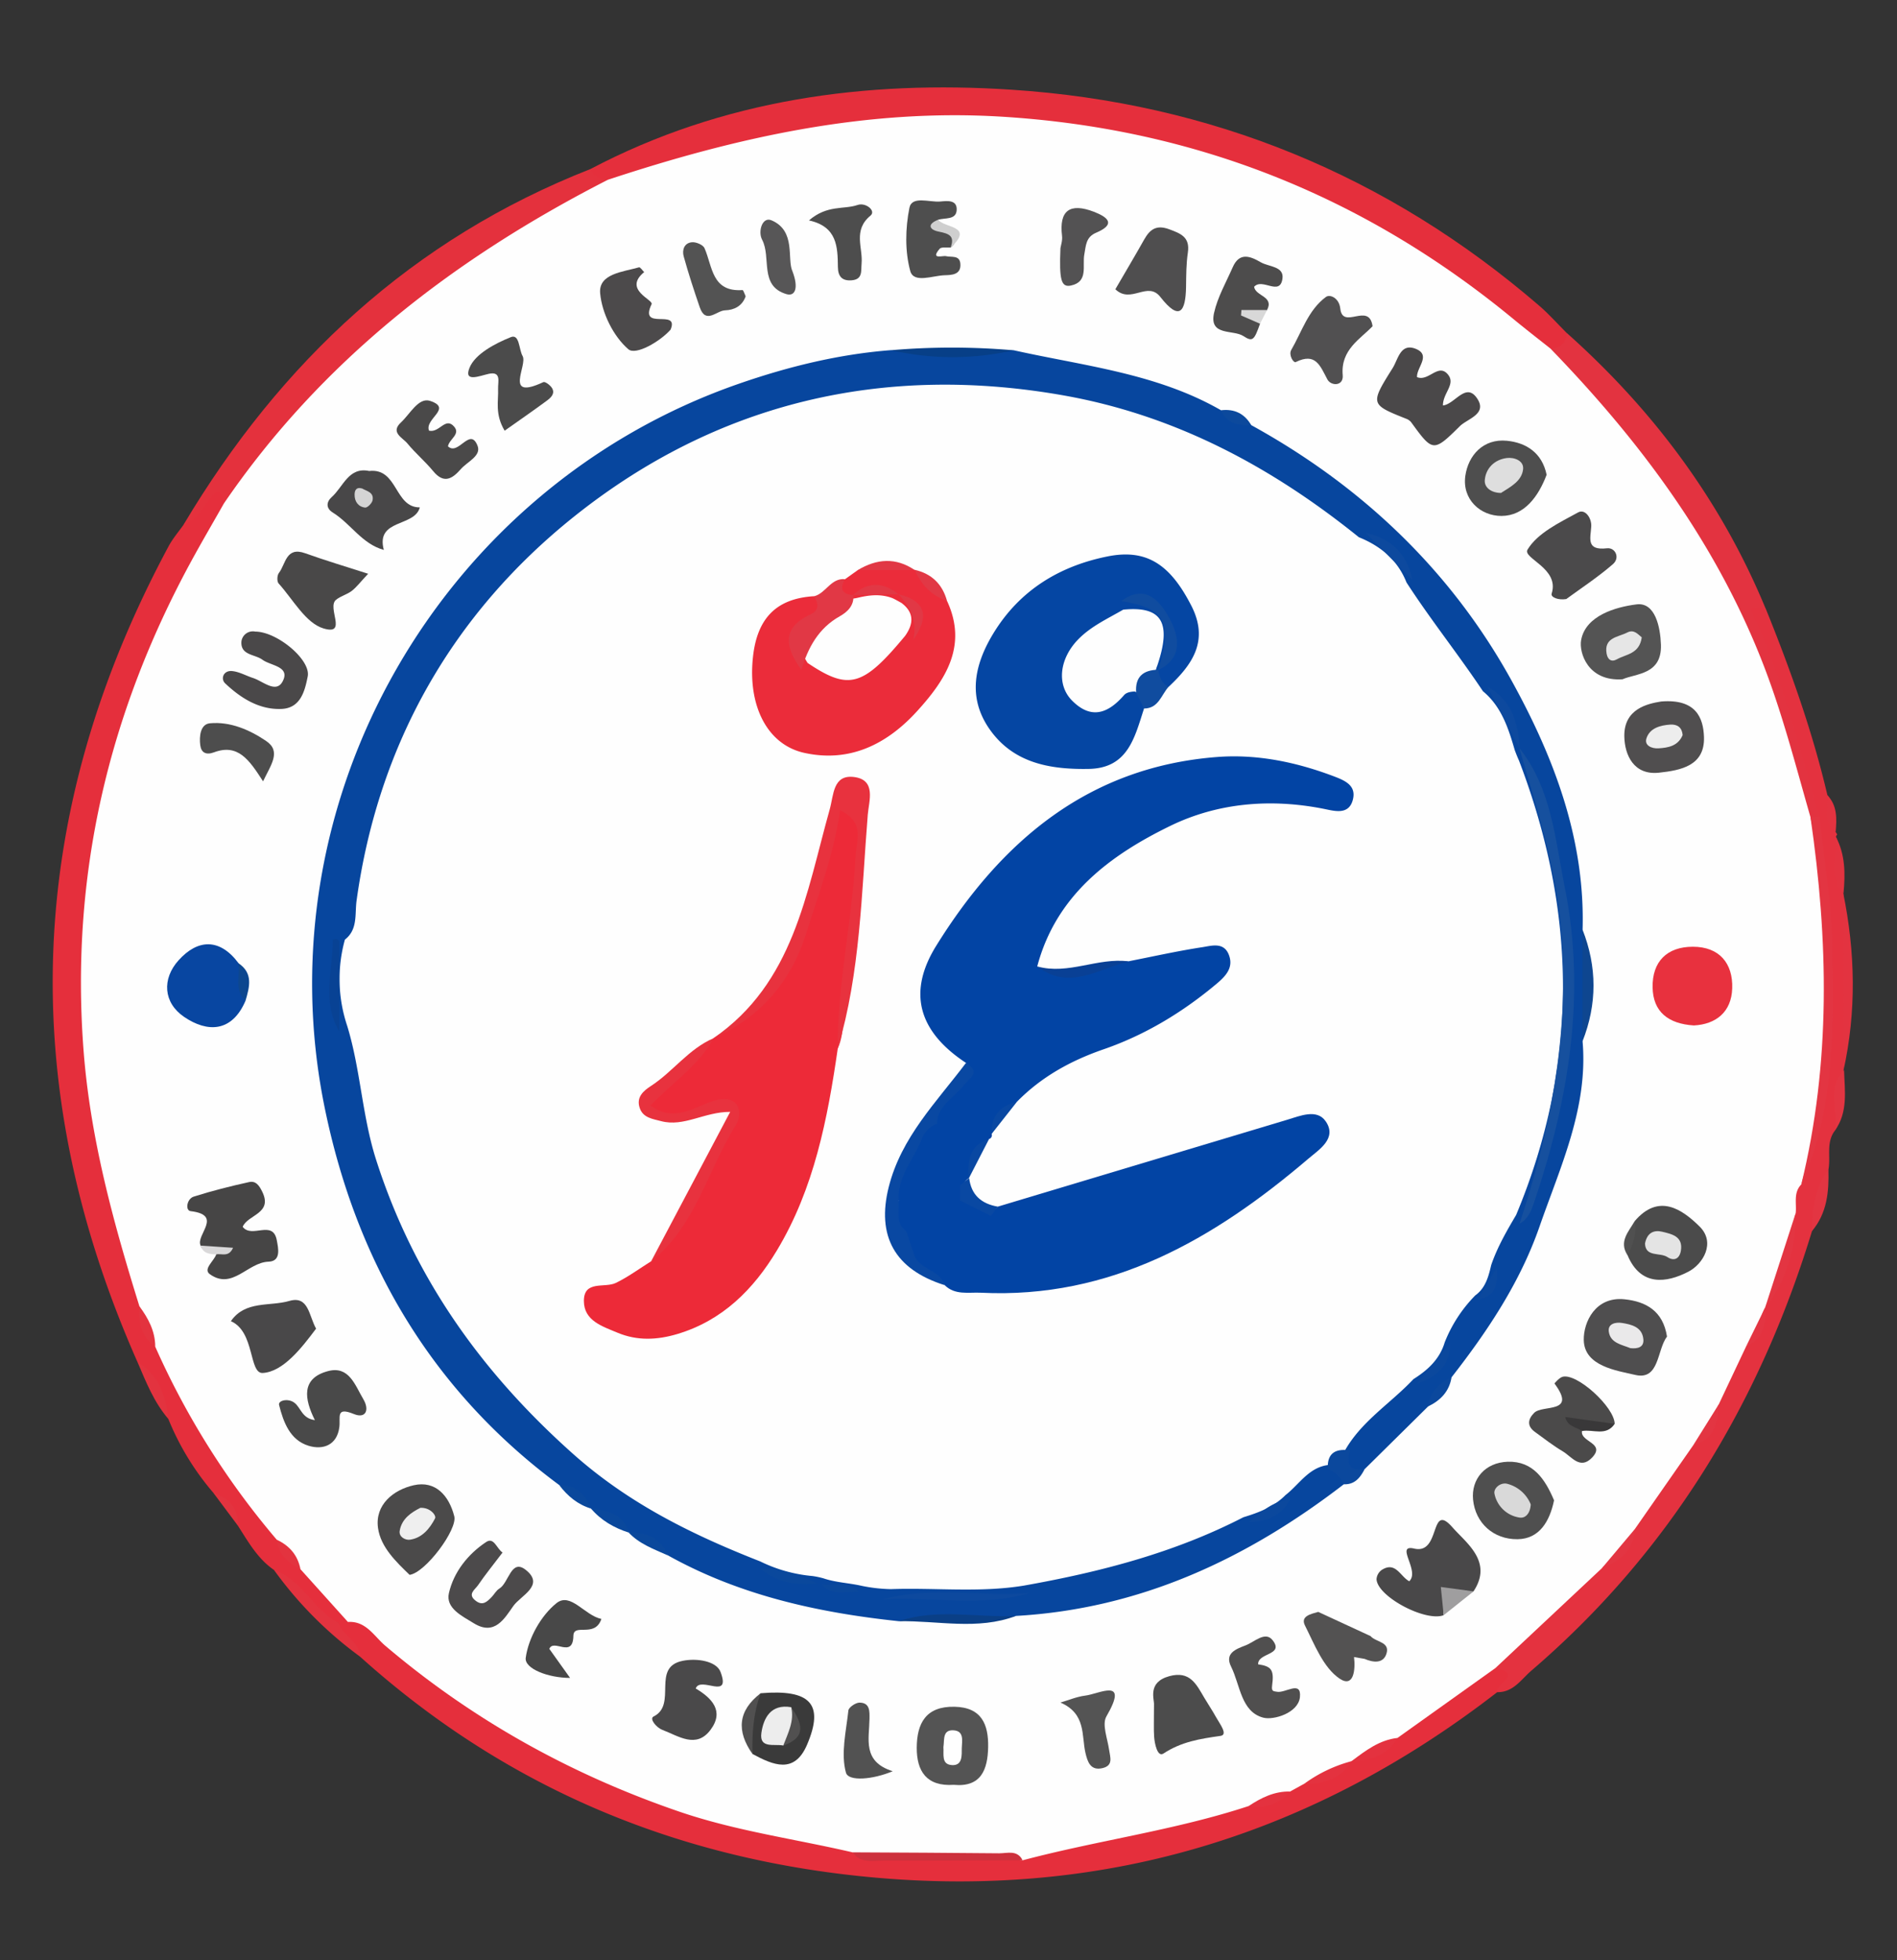 <svg id="Layer_1" data-name="Layer 1" xmlns="http://www.w3.org/2000/svg" viewBox="0 0 1045.62 1080"><rect x="0" y="0" width="1045.62" height="1080" fill="#333333" stroke="none"/><defs><style>.cls-1{fill:#e52f3c;}.cls-2{fill:#e4323f;}.cls-3{fill:#e4313d;}.cls-4{fill:#e33340;}.cls-5{fill:#e3333f;}.cls-6{fill:#e33542;}.cls-7{fill:#fefefe;}.cls-8{fill:#cd313d;}.cls-9{fill:#07469e;}.cls-10{fill:#4a4849;}.cls-11{fill:#494849;}.cls-12{fill:#e8313e;}.cls-13{fill:#464545;}.cls-14{fill:#0846a1;}.cls-15{fill:#4b4a4b;}.cls-16{fill:#545454;}.cls-17{fill:#4f4e4f;}.cls-18{fill:#4b4a4a;}.cls-19{fill:#504e4f;}.cls-20{fill:#494949;}.cls-21{fill:#4f4f4f;}.cls-22{fill:#494848;}.cls-23{fill:#4c4c4c;}.cls-24{fill:#4a494a;}.cls-25{fill:#515051;}.cls-26{fill:#484748;}.cls-27{fill:#535252;}.cls-28{fill:#4c4a4b;}.cls-29{fill:#4b4b4b;}.cls-30{fill:#4e4e4e;}.cls-31{fill:#4d4c4c;}.cls-32{fill:#504f4f;}.cls-33{fill:#4a4949;}.cls-34{fill:#484848;}.cls-35{fill:#535253;}.cls-36{fill:#535353;}.cls-37{fill:#3a3a3a;}.cls-38{fill:#4d4d4d;}.cls-39{fill:#525252;}.cls-40{fill:#575657;}.cls-41{fill:#073f87;}.cls-42{fill:#0a3f86;}.cls-43{fill:#0e4690;}.cls-44{fill:#0b489d;}.cls-45{fill:#515050;}.cls-46{fill:#393839;}.cls-47{fill:#9f9e9f;}.cls-48{fill:#0a489c;}.cls-49{fill:#cfcfcf;}.cls-50{fill:#0d478f;}.cls-51{fill:#d8d8d8;}.cls-52{fill:#d9d8d9;}.cls-53{fill:#505050;}.cls-54{fill:#0c499c;}.cls-55{fill:#16509e;}.cls-56{fill:#0d499e;}.cls-57{fill:#084294;}.cls-58{fill:#eae9ea;}.cls-59{fill:#efefef;}.cls-60{fill:#ededed;}.cls-61{fill:#d9d9d9;}.cls-62{fill:#e6e6e6;}.cls-63{fill:#d4d4d4;}.cls-64{fill:#e4e4e4;}.cls-65{fill:#dedede;}.cls-66{fill:#0244a4;}.cls-67{fill:#ed2a38;}.cls-68{fill:#0546a3;}.cls-69{fill:#eb2c3a;}.cls-70{fill:#e8323e;}.cls-71{fill:#0948a2;}.cls-72{fill:#e13845;}.cls-73{fill:#094095;}.cls-74{fill:#104c9f;}</style></defs><path class="cls-1" d="M825.26,932.35c-100.18,77.62-213,113-339.84,102.43-109-9.12-205.1-48.42-286.75-121.81-2.45-7.62-15.49-8.79-12.15-19.94a12.28,12.28,0,0,1,6-2.27c11.42.57,19.3,7.94,27.34,14.67Q321.94,990.89,453.48,1011c7.7,1.18,15.31,2.29,22.4,5.74,28,5.56,56.25,1.45,84.34,2.37,41.85-8.83,83.75-17.43,125.06-28.53,8-.38,15.9-1.34,22.78-6.09a49.31,49.31,0,0,1,10.38-5.11c8.18-1.81,16-4.49,22.7-9.79A28.9,28.9,0,0,1,746,967c8.83-2.61,17-6.47,23.35-13.38,18.27-13.21,35.63-27.79,56.41-37.19C844.71,922.36,829.26,927.17,825.26,932.35Z"/><path class="cls-1" d="M191.76,893.64l-5.28.48C169.25,891,163.91,873.36,151,865c-9.07-6.24-14.24-15.63-20-24.58-2.51-7.4-7.8-12.72-13.34-17.85A147.2,147.2,0,0,1,92.8,781.84c-4.6-11-8.92-22.19-17-31.33Q-25.62,521.49,93,300.86c2.27-4.22,5.5-7.93,8.28-11.88a156.8,156.8,0,0,0,11.6-14.68c9.53-13.25,12.55-6.1,14,4.85C113.71,311.7,93.61,340.8,81.41,374,61.8,427.48,49.85,482.54,49.26,539c-.55,53.55,9.24,106.4,26.67,157.44,2.27,6.66,4.94,13.2,5.71,20.26A48.61,48.61,0,0,0,88,740.26C105.48,778,129.2,811.72,154,844.78c4,6.43,8.39,12.53,14.06,17.63C175.81,872.93,190.08,878.53,191.76,893.64Z"/><path class="cls-1" d="M325.45,93.14c72.89-38.37,151.61-49,232.14-43.71,109.74,7.17,207.31,47,291,119.17,5.27,4.54,9.91,9.82,14.84,14.75,4.24,8.52-1.06,10.59-7.86,11.66-11.85-1.79-20-10.07-28.5-17.18C755.91,118.44,673.94,82.61,582.35,72.75,515,65.51,447.44,68.53,382.09,91c-15.8,5.44-31.73,11.75-49,11.79C328.47,101.23,323.39,100,325.45,93.14Z"/><path class="cls-2" d="M825.26,932.35c-1.49-4.33,14.59-10-1-13.26-.9-6.34,2.75-10.86,7.18-14,18.13-12.74,31.61-30.64,49.27-43.85,8.06-4.89,14.39-11.27,17.46-20.45,9.42-16.76,21.27-31.77,33.33-46.64,6.87-5.24,10.58-12.31,11.93-20.75,3.55-12,8.68-23.21,16.51-33.06,5.63-5.1,8.11-11.91,10.08-19a48.44,48.44,0,0,1,2.13-5.35c6.21-15.7,13.34-31.13,12.8-48.61a42.15,42.15,0,0,1,5.26-19.29c12.36-43.58,17.38-87.77,12.67-133-2.11-20.24-2.33-40.67-6-60.75-7.56-34.19-16.51-68-30.48-100.21-2.5-5.76-5.38-12-3.25-18.24,2.69-7.9,6.74-4.74,10.27-.16,13.51,33.39,25.6,67.24,33.83,102.38,5.11,6-1.33,14.58,4.6,20.39l.78,1.21-.71,1.25c4.48,10-2,21.44,4.26,31.16l-.2-.28a570.1,570.1,0,0,1,.14,98.21l.35-.35c-7.38,10.18.93,22.73-5,33.14-5.07,6.52-2.32,14.35-3.62,21.49-4.48,10.94-4.36,23.11-9.09,34-29,95.07-78.72,177-154.6,242.09C838.54,925.22,834.14,932.52,825.26,932.35Z"/><path class="cls-3" d="M325.45,93.14c1.77,4.31,5.41,5.57,9.62,5.91-.66,10.91-10.53,12.2-17.45,15.84C246.44,152.34,184.86,201,138.05,267.16c-3.57,5-6.88,10.93-14.62,10.21-1-3.65-1.43-10.07-6.68-3.93-4.82,5.63-7.61,13-15.51,15.54C154.71,199.36,227.32,131.64,325.45,93.14Z"/><path class="cls-4" d="M973.38,335.74c-12.71-4.33-6.56,3.86-4.82,7.79C983.74,377.81,992.09,414.29,1003,450a6.36,6.36,0,0,1-5.8,1.77c-9-4.51-9-13.82-10.92-21.68C965.43,346.25,924.61,273.66,865,211.42c-5.15-5.37-12.22-10.1-10.41-19.38,5.57-.23,8.66-3,8.89-8.69C911.34,226,948.86,276.19,973.38,335.74Z"/><path class="cls-4" d="M1016.08,590.06q-.08-49.09-.14-98.21C1022.65,524.58,1023.34,557.32,1016.08,590.06Z"/><path class="cls-5" d="M151,865c15.48,5.25,21.61,21.92,35.52,29.1,2.6,7.23,11.59,10.33,12.19,18.85A213.64,213.64,0,0,1,151,865Z"/><path class="cls-5" d="M75.81,750.51c11.89,7.07,15.5,18.62,17,31.33C84.89,772.62,80.49,761.49,75.81,750.51Z"/><path class="cls-6" d="M998.73,678.33c.08-12.12,1.56-23.86,9.09-34C1008.16,656.57,1007.1,668.43,998.73,678.33Z"/><path class="cls-6" d="M1011.44,622.85c2.12-11-5-23.34,5-33.14C1016.79,601.06,1018.73,612.65,1011.44,622.85Z"/><path class="cls-4" d="M1016.14,492.13c-8.95-9.35-3.25-20.7-4.26-31.15C1017.14,470.84,1017.17,481.41,1016.14,492.13Z"/><path class="cls-5" d="M117.65,822.59c8.51,2.91,13.9,8.16,13.34,17.85Z"/><path class="cls-4" d="M1011.81,458.51c-7.46-5.46-3.63-13.47-4.6-20.4C1012.86,444,1012.4,451.23,1011.81,458.51Z"/><path class="cls-7" d="M854.54,192C903.48,242.48,945,297.88,971.06,363.91c11.13,28.17,18.55,57.39,26.88,86.37,14.08,67.83,14.06,135.31-5.07,202.3-4.46,4.58-2.52,10.4-3.08,15.73-3.91,18-9.18,35.48-16.89,52.21l.14-.22c-4.06,6.72-2.73,16.1-10.36,21.06l-15.29,32.37c-3.74,8.12-6,17.16-14.1,22.58L901.1,842.5C897,851.28,889.64,857.38,883,864l-58.73,55.06-53.93,38.47c-7.58,5.91-16.81,8.54-25.24,12.74l-.16.08C737,975.94,728,979.47,719,982.74l-7.88,4.34a130.86,130.86,0,0,1-22.82,8C647.56,1008.48,605,1014,563.64,1025c-23.62-4.28-47.46-.57-71.16-2-7.5-.44-15.43,2.42-22.48-2.38-31.87-7.42-64.41-11.78-95.58-22.45-59.76-20.46-113.92-50.53-162.11-91.45-6.1-5.18-10.57-13.72-20.55-13.06l-26.17-29.08a196,196,0,0,0-13-16.18A437.44,437.44,0,0,1,85.57,742c-4.51-6.78-5.65-14.87-8.71-22.22-14.53-46.69-27.36-93.4-30.94-142.83C39,481.74,59.77,393.5,104.85,310.24c6-11.07,12.38-21.92,18.58-32.87,54-79,127.31-135.23,211.64-178.32,70.6-23.32,142.07-39.42,217.44-34.74C658.37,70.87,751.55,108,833.23,175,840.25,180.81,847.43,186.38,854.54,192Z"/><path class="cls-8" d="M470,1020.6c26.94.15,53.88.24,80.82.53,4.51,0,9.9-2,12.82,3.82-25.53.09-51,.27-76.58.21C481.08,1025.14,474.4,1026.89,470,1020.6Z"/><path class="cls-2" d="M745.07,970.3c7.64-5.78,15.25-11.62,25.24-12.74C764.68,967.31,755.52,970.1,745.07,970.3Z"/><path class="cls-2" d="M719,982.74a78.21,78.21,0,0,1,25.93-12.36C739,980.16,729.76,983.11,719,982.74Z"/><path class="cls-2" d="M688.28,995.08c6.93-4.61,14.21-8.18,22.82-8C705.11,994.35,697.25,996.29,688.28,995.08Z"/><path class="cls-5" d="M152.61,848.38c7,3.28,11.5,8.51,13,16.18C158.88,861.08,153.38,856.63,152.61,848.38Z"/><path class="cls-5" d="M76.86,719.75c4.89,6.63,8.67,13.69,8.71,22.22C77.89,736.44,76.05,728.62,76.86,719.75Z"/><path class="cls-6" d="M992.87,652.58c16.37-67.06,14.91-134.58,5.07-202.3l5-.33c2.44,23.49,6.58,47,7,70.49C1010.68,565.17,1011.73,610.26,992.87,652.58Z"/><path class="cls-6" d="M972.9,720.52l16.89-52.2C989.7,687.51,985.18,705.27,972.9,720.52Z"/><path class="cls-6" d="M883,864,901.1,842.5C900.47,854.24,892.91,860.14,883,864Z"/><path class="cls-6" d="M933.29,796.31l14.1-22.58C946.91,783.88,945,793.14,933.29,796.31Z"/><path class="cls-6" d="M962.68,741.36,973,720.3C973.29,729.14,972.69,737.56,962.68,741.36Z"/><path class="cls-9" d="M787.19,774.9l-35,34.57q-15.1,7.18-11.5-9.14c9.13-17,25.66-26.9,38.39-40.46,7.84-4.94,14.46-10.94,17.23-20.24a77.49,77.49,0,0,1,16.85-25.89c5.7-4.11,7.3-10.39,8.79-16.74,3.36-9.82,8.5-18.72,13.74-27.59,34.77-83.27,33.57-166.74,1.57-250.36-.86-1.86-1.61-3.81-2.33-5.73-3.5-12.07-7.31-24-17.54-32.47-13.55-20.32-28.86-39.42-42.14-59.94C770.36,308.54,761,300.86,749,296c-47.93-38.63-100.77-67-162-78-100-17.91-191.82,3.82-270.36,66.45-67,53.45-108.16,125.31-120.11,211.86-1,7.46.77,15.82-6.43,21.41a81.31,81.31,0,0,0,1.27,47.5c7.4,24.13,8.19,49.58,15.95,73.82C228,703.7,265.27,756,315.91,801.1c30.86,27.46,65.84,44.58,103.13,59.21a81.55,81.55,0,0,0,28.79,8.05,46.39,46.39,0,0,1,6,1.25c6.84,2.33,14.11,2.55,21.11,4.15A87.52,87.52,0,0,0,491,875.58c24.46-.86,49,2.06,73.33-1.94,41.91-7.45,82.85-18,121-37.66,8.51-2.59,16.78-5.68,23.24-12.23,7.75-6,13-15.61,24.15-16.62,5.2,1.65,9.52,4,8,10.66-53.4,41.11-112.25,68.64-180.6,72.54-21.38,4.44-43.22-1-64.62,2.93-44.54-4.71-87.71-14.2-127.31-36.26-5.89-6.63-14.05-9.4-21.81-12.84l.37.33c-5.18-7.37-14.15-8.81-21.07-13.45l.25.18c-5.51-4.76-10.64-10.05-17.56-12.9C237.75,766.11,196.39,695.2,179,610.49,144.14,440.43,243.26,268.31,407.37,211.4c27.23-9.44,55.06-16.27,83.89-18.49a401,401,0,0,0,67.37.05c38.81,8.67,79,12.73,114.39,33.08,4.77,4.31,11.19,5.28,16.65,8.19,60.63,33.36,109.5,79.58,143,139.85,23.52,42.37,41.08,87.85,39.65,138.05a243.46,243.46,0,0,1,0,61.68c3.11,36.53-12.23,68.9-23.74,102-10.66,30.64-28.52,57.47-48.4,82.94C796,764.28,791.48,769.49,787.19,774.9Z"/><path class="cls-10" d="M781.07,207.79c6.43,2.69,11.84-8.22,17.23-1.19,4,5.26-3,10-2.95,16.8,6.53-.66,12.61-13,18.75-4,6,8.73-5.24,11.26-9.43,15.41C790,249.33,789.73,249,777.79,232.6a6.49,6.49,0,0,0-2.79-1.91c-19.66-7.84-19.88-8-7.4-27.85,3-4.7,4.25-14.09,12.82-10.61S780.68,202.59,781.07,207.79Z"/><path class="cls-11" d="M795.74,889.94c-10.06,3.78-36.52-10.25-37-19.83a6.82,6.82,0,0,1,2.81-5.07c7.74-5,10.32,3.67,15.23,6.19,6.05-5.72-8.08-20.49,2.7-18,14.92,3.5,8.34-26.27,21.13-11.68,7.55,8.61,22.45,18.86,11.6,35.22C806.13,880.44,795,877.72,795.74,889.94Z"/><path class="cls-12" d="M933.65,565c-14.23-.9-22.5-7.61-22.74-20.94-.27-14.23,7.91-22.42,22.18-22.43,14.62,0,22.15,9.14,21.7,22.93C954.37,557.64,945.8,564.37,933.65,565Z"/><path class="cls-13" d="M110.59,686.31c-2.93-5.85,12.66-16.81-5.51-19-3.11-.37-2.11-6.82,1.71-8,10-3.18,20.21-5.74,30.46-8,3.75-.83,5.6,1.75,7.4,5.52,5.68,11.91-8.15,12.42-10.88,19.11,5,6.67,16.66-4.2,18.8,7.45.78,4.24,2.55,11.55-4.57,11.77-11.49.36-19.95,15.81-32.36,6.87-3.85-2.78,2.26-7.14,3.55-10.87C118.46,685.75,111.79,690.88,110.59,686.31Z"/><path class="cls-14" d="M135.33,551.4c-7.48,17.41-21,17.64-33.86,8.88-11.45-7.78-12.31-20.95-3-31.22,10.5-11.65,22.64-12.29,33,1.63C136.43,536.89,130.85,545.1,135.33,551.4Z"/><path class="cls-15" d="M863.32,330.07c-4.5.72-8.67-1-8.05-3,4.49-14-16.21-19.44-13.29-24.26,5.56-9.18,17.65-14.89,27.89-20.49,3.83-2.09,7.48,3.1,7.22,7.7-.38,6.66-3,13.4,8.7,12.07,4.51-.51,7.37,5.21,3.19,8.8C880.58,318.15,871.23,324.26,863.32,330.07Z"/><path class="cls-16" d="M525.7,983.4c-15,1-20.45-7.54-20.39-20.47.07-13.39,5-22.87,20.8-22.55,15,.3,18.76,9.79,18.55,22.16S540.82,984.85,525.7,983.4Z"/><path class="cls-17" d="M918.84,736.42c-5.62,7.44-4.11,24.22-17.48,21.13-10.41-2.41-28.14-4.83-28.39-19.24-.18-9.87,6.42-24.08,22.46-22.43C907.28,717.11,916.67,722.32,918.84,736.42Z"/><path class="cls-18" d="M225.77,867.71c-7.23-7-15.93-15.17-17.41-25.8-1.79-12.85,8.53-21.06,19.68-23.57,12.06-2.72,19.47,5.78,22.35,17.09C252.25,842.72,234.53,866.52,225.77,867.71Z"/><path class="cls-17" d="M614.78,159.37c5.41-9.3,10.78-18.32,15.93-27.46,3.15-5.58,6.74-8.16,13.67-5.62,6.46,2.38,11.62,4.35,10.37,12.84-.92,6.23-.92,12.62-1,18.94-.23,13.5-3.52,19.21-14.15,5.57C632.53,154.58,623.41,167.7,614.78,159.37Z"/><path class="cls-19" d="M915.64,386.51c19.09-1.55,23.22,8.88,23.59,19.54.54,15.95-12.89,18.38-24.76,19.68-14,1.54-19-9.83-19.15-20.06C895.09,390.62,908,387.72,915.64,386.51Z"/><path class="cls-11" d="M174.23,732.05c-8,10.67-18.12,23.73-29.38,24.43-7.77.48-4.27-22.77-17.59-28.54,7.94-11.5,21.39-8,32.22-11.15C170.14,713.7,170.2,724.92,174.23,732.05Z"/><path class="cls-20" d="M173.56,782.45c-5.81-11.59-7.72-23.05,7.25-27,11.59-3.09,14.91,7.83,19.43,15.43,3.5,5.88,1.47,10.94-5.19,8.22-10.16-4.15-7.31,1.72-8,7.14-1.22,9.94-8.89,12.82-17,10.34-10.26-3.14-13.88-13.15-16.22-22.47-.63-2.49,4.95-3.85,8.39-1.26C165.88,775.54,166.34,781.53,173.56,782.45Z"/><path class="cls-21" d="M856.59,826.65c-2.41,11.63-8.1,21.27-20.12,21.42-13.29.16-23.26-8.94-24.52-21.81-1.1-11.34,6.67-20.46,19.08-20.87C845.08,804.92,851.7,815.12,856.59,826.65Z"/><path class="cls-22" d="M202.92,316.13c-4.36,4.64-6.4,7.41-9,9.42s-6.16,2.85-8.7,4.93c-5.21,4.28,6.59,19.79-6.88,15.78-9.88-2.94-16.83-16-24.78-24.81-1-1.08-.83-4.5.16-5.76,3.79-4.82,3.82-14.69,14.47-10.87C179,308.69,190,312,202.92,316.13Z"/><path class="cls-23" d="M636.08,939.41c.29-3.15-3.86-12.53,8.5-15.89,11.35-3.08,14.86,4.53,19.17,11.83,2.14,3.63,4.52,7.12,6.55,10.81,1.85,3.36,6.8,9.65,2.46,10.27-11.23,1.6-21.57,3.2-31.47,9.73-3.28,2.16-4.89-5.35-5.15-9.43S636.08,948.3,636.08,939.41Z"/><path class="cls-24" d="M383.48,930.32c8.83,5.25,15.88,12.41,8.19,22.74-7.9,10.62-17.64,3.45-26.51.09-3.44-1.3-7.34-6.19-4.93-7.38,13.3-6.56-1.43-27.14,16-30.68,8-1.64,18.69.18,20.92,6.09C403.15,937.16,386,923.2,383.48,930.32Z"/><path class="cls-25" d="M756.55,179.74c-6.62,7-17.7,12.88-16.45,27,.54,6.11-6.42,6.06-8.45,2.32-4-7.47-6.41-15-17.41-9.58-1.33.64-4.08-3.95-2.49-6.69,5.85-10.1,9.36-22,19.09-29.17,2.23-1.65,7.28.54,7.91,6.35C740.05,182.06,754.65,166.15,756.55,179.74Z"/><path class="cls-16" d="M894.32,374.27c-19.17,1.31-24.06-14.8-22.81-21.59,2.47-13.49,19-18.23,30.56-19.68,10.32-1.3,13.1,12.62,13.43,22.19C916.08,371.79,901.78,371,894.32,374.27Z"/><path class="cls-26" d="M203.49,259.5c15.89-1.76,13.82,20.17,27.91,20.06-2.87,11-24.41,6.14-19.85,23.43-12-3.27-18.23-14.46-28.15-20.61-3.79-2.34-3.58-5.8-.58-8.48C189.23,268.18,192.15,257.13,203.49,259.5Z"/><path class="cls-18" d="M872,788.47c-1.14,6.06,13.26,6.56,5.55,14.63-6.58,6.9-11.23-.5-16.1-3.4-5.37-3.2-10.36-7.07-15.43-10.76-4.47-3.25-3.87-7-.4-10.48,4.63-4.7,23.78.71,11.22-16.15-.09-.13,2.62-3.2,4.37-3.71,7.86-2.28,28.64,16.59,28.8,25.91-8.81,3.88-17.39.48-24.46-1.33C868.4,782.39,870.23,785.41,872,788.47Z"/><path class="cls-27" d="M752.13,914l-5.79-1c.82,6.77-.07,17.29-8.07,11.81-8.9-6.09-13.73-18.76-19-29.24-2.58-5.16,3.4-6.32,7.34-7.45l28.82,13.32c2.84,3.35,10.61,3.14,8.87,9.37C762.68,916.74,757,916.1,752.13,914Z"/><path class="cls-10" d="M140.68,348c12,0,30.72,15.51,28.93,24.69-1.6,8.19-4,17.51-14.51,17.92-12.26.48-22.43-6-31-14.1-2.6-2.47-1-7.25,3.88-6.76,3.94.39,7.68,2.59,11.56,3.84,5.51,1.79,12.8,8.84,16.38,1.59,4-8.07-6.69-8.32-11.3-11.7-4.16-3.05-12.09-2.37-11.55-10A6.34,6.34,0,0,1,140.68,348Z"/><path class="cls-28" d="M277,855.41c-5.26,6.94-9.65,12.34-13.56,18.07-1.63,2.38-6,4.9-1.23,8.51,3.88,3,6.33.46,8.79-2.06,1.46-1.51,2.5-3.61,4.22-4.64,5.32-3.21,6.46-16.8,14.64-10.27,10.62,8.49-2.84,14.1-6.89,19.81-4.86,6.85-10.26,16.65-21.76,9.58-6.48-4-15.67-8.3-13.77-16.64,2.63-11.56,10.48-21.51,20.53-28.15C272.26,846.75,273.7,853.17,277,855.41Z"/><path class="cls-28" d="M369.63,181.61c-5.74,6.55-19.18,14.35-23.27,10.83-8.24-7.09-14.59-19.89-15.56-30.88-.95-10.77,12.58-11.74,21.44-14.27.64-.19,1.87,1.71,2.82,2.63-11.82,9.69,5.25,15.25,4.1,17.65C351.94,182.73,374.58,169.65,369.63,181.61Z"/><path class="cls-29" d="M901,672.86c13.19-15.5,26-6.76,35.79,2.9,9,8.88,2,20.68-6.14,24.9-12.06,6.27-26.4,8.25-33.6-9.19C895.53,684.67,900.24,679.19,901,672.86Z"/><path class="cls-29" d="M278.15,237.31c-5.5-9.27-3.31-16.34-3.61-23.18-.15-3.58,2-9.72-5.16-8.15-5.14,1.13-13.91,4.91-10.58-3.34,3.08-7.61,14-13.34,22.72-16.86,4.9-2,4.42,6.64,6.54,10.4,2.87,5.1-10.71,24.69,11.44,14.36.94-.44,3.82,1.69,4.76,3.25,1.86,3.08-.64,5.33-2.8,6.94C294.27,226.05,286.89,231.12,278.15,237.31Z"/><path class="cls-30" d="M852.49,261.59c-4.53,12-12.29,22.6-24.8,22.68-11.66.07-21.87-9.09-20-22.12,1.61-11.22,9.85-20.59,22.91-19.3C841.18,243.9,850,249.45,852.49,261.59Z"/><path class="cls-31" d="M694.53,178.37c-3.19,8.95-4,10.19-9.13,6.82-5.72-3.76-19.1.19-16.21-12.8,1.94-8.7,6.62-16.8,10.25-25.09,3.7-8.48,9.6-6.21,15.5-2.79,4.45,2.58,13,2.15,11.93,9.14-1.46,9.71-11.11-.74-15.61,4.38.81,5.24,11.13,5.18,7.14,12.79C696.92,173.24,689.19,172.45,694.53,178.37Z"/><path class="cls-32" d="M693.47,917c7.23,1.09,8.93,2.88,7.71,11.78-.46,3.38,1,3,2.62,3.33,4.5,1,13.68-6.6,12.71,3-.89,8.66-14.43,12.79-20.18,11.29-12.32-3.22-12.72-18.05-17.77-28.16-3.64-7.3,2.63-9.63,8-11.67,4.94-1.88,10.93-8.13,15-2.73C707.87,912.07,693.23,910.54,693.47,917Z"/><path class="cls-30" d="M524,136.36c-2.08.19-5.09-.42-6.07.71-5.29,6.2,1.7,3.65,3.42,4.06,3.14.76,7.63-.71,8,4.22.49,6.11-4.89,6.19-8.68,6.3-6.59.19-17,4.61-18.93-2.3-3-10.94-2.72-23.59-.47-34.85,1.35-6.74,11-3,16.86-3.46,3.75-.32,9.65-1.22,9.17,4.89-.42,5.3-6.42,4-10.18,5.13-2.44,5.75,2.87,4.51,5.3,5.9C526.71,129.44,528.65,132.37,524,136.36Z"/><path class="cls-33" d="M236.47,237.28c5.78,1.38,9-7.79,13.83-2.24,3.7,4.23-2.7,6.85-3.38,10.88,5.74,5.46,12.12-11,16.31-.3,2.18,5.57-5.62,8.75-9.18,12.8-4.68,5.34-9.32,8.39-15.27,1.18-4.42-5.37-9.84-9.91-14.24-15.29-2.6-3.17-9.56-6-3.52-11.57,5-4.63,9.67-13.91,16-11.87C249.7,225,233.9,230.73,236.47,237.28Z"/><path class="cls-34" d="M331.48,892c-3.57,10.69-15.3,2.1-15.43,9.29-.23,12.78-10.91,1.36-13.26,7.2l11.43,16c-12.11,0-25.24-5.11-24.44-11.07,1.46-10.85,8.42-23.3,17-30.16C314.55,877.13,322.26,890.1,331.48,892Z"/><path class="cls-35" d="M584.52,136.74c.19-1.36,1.2-4.18.87-6.83-1.66-13.82,4.17-18.36,17.59-13.22,7.73,3,12.27,6.83,1.19,11.54-5.74,2.43-5.59,7.16-6.49,11.89-1.2,6.27,2.36,15.1-7.32,17.19C584.94,158.49,583.78,154.42,584.52,136.74Z"/><path class="cls-16" d="M584.51,938.07c4.54-1.32,9-3.25,13.65-3.82,7.93-1,24.36-10.31,11.7,11.42-2.56,4.38.59,12.22,1.47,18.42.58,4.12,2.43,8.58-3.49,10.07-6.8,1.7-8.41-3.54-9.53-8.3C596.07,956.33,598.79,944.26,584.51,938.07Z"/><path class="cls-36" d="M411,163.26c-1.88,5.42-6.35,7.56-11.39,7.73-4.63.16-10.62,7.87-13.91-1.69-3.18-9.26-6.23-18.58-8.84-28-1-3.55.26-7.51,4.64-7.83,2.26-.16,6,1.43,6.81,3.23,4.46,10.09,3.94,24.3,20.95,23.12C409.74,159.77,410.39,162,411,163.26Z"/><path class="cls-37" d="M419.27,932.94c27.45-2.29,35.14,5.94,25.59,28.33-7,16.41-18.71,11.25-30.1,5.13C411.58,954.61,410.57,943.12,419.27,932.94Z"/><path class="cls-38" d="M445.9,121.44c10.13-8.72,19.15-5.87,26.79-8.5,4.53-1.57,10.31,3.23,7.13,5.85-9.84,8.13-4.11,17.64-4.92,26.49-.37,4,.73,8.66-5.47,9.16-5.31.42-7.51-2.15-7.58-7.27C461.7,136.05,461.52,124.88,445.9,121.44Z"/><path class="cls-38" d="M145,430.5c-7.59-11.79-13.78-20.92-27-16-4.33,1.63-7.06.26-7.6-3.79-.66-4.9,0-11.69,5.28-12.19,11.26-1.07,22,3.65,31,9.73C155.22,414,149.26,421.49,145,430.5Z"/><path class="cls-39" d="M492.07,975.9c-11,4.64-24.41,5.74-25.78.82-2.93-10.53.1-22.81,1.34-34.3.19-1.72,4-4.3,6.08-4.31,5.88,0,5.61,4.84,5.55,9C479.11,958.19,475.2,970.62,492.07,975.9Z"/><path class="cls-40" d="M436.86,149.62c3.41,9,1.48,13.9-3.44,12.42-15.08-4.53-8.17-20.16-13.36-30-2.37-4.49.1-12.79,5.15-10.66C439,127.18,433.6,142.86,436.86,149.62Z"/><path class="cls-41" d="M558.63,193a150.67,150.67,0,0,1-67.37-.05A391.66,391.66,0,0,1,558.63,193Z"/><path class="cls-42" d="M495.42,893.26c21.25-7.23,43.08-1.84,64.62-2.93C538.82,898.36,517,892.86,495.42,893.26Z"/><path class="cls-43" d="M872.25,573.81q0-30.84,0-61.68Q884.42,543,872.25,573.81Z"/><path class="cls-44" d="M740.64,817.79a14.89,14.89,0,0,0-8.76-8.41c-.45-8.88,4.38-11.41,12.3-10.21-2,7-.73,11.57,8,10.3C749.73,814.18,746.7,818.09,740.64,817.79Z"/><path class="cls-45" d="M419.27,932.94c-4,10.81-4.79,22.07-4.51,33.46C405.91,953.85,406.66,942.59,419.27,932.94Z"/><path class="cls-46" d="M872,788.47c-3-2.27-7.9-2.18-9.27-7.71L890,784.51C885.3,791.55,878.08,787.35,872,788.47Z"/><path class="cls-47" d="M795.74,889.94c-.52-5.17-1-10.33-1.57-15.56l18.05,2.44Z"/><path class="cls-48" d="M325.6,831c9.19,1.09,17.8,3.08,21.07,13.45C338.47,841.86,331.24,837.68,325.6,831Z"/><path class="cls-49" d="M524,136.36c2.43-6.44-1-7.64-6.57-8.74-5.1-1-6.69-4.06-.29-6.56C520.36,125.72,537.31,124.25,524,136.36Z"/><path class="cls-48" d="M346.3,844.16c9.74.09,17.85,2.94,21.81,12.84C360.38,853.5,352.25,850.68,346.3,844.16Z"/><path class="cls-48" d="M308.29,818.32c9.27-.35,14.24,5.15,17.56,12.9C318.47,829,312.88,824.33,308.29,818.32Z"/><path class="cls-44" d="M787.19,774.9c.72-8.26,6.25-12.68,12.92-16.19C798.91,766.58,794.09,771.57,787.19,774.9Z"/><path class="cls-50" d="M135.33,551.4c-6.42-5.93-2.85-13.76-3.93-20.71C139.72,536.26,137.51,543.84,135.33,551.4Z"/><path class="cls-51" d="M694.53,178.37l-10.47-4.56.21-3H698.4Z"/><path class="cls-52" d="M110.59,686.31l17.87,1.19c-2.4,5.45-6.3,3-9.27,3.65C115.51,691,111.9,690.69,110.59,686.31Z"/><path class="cls-53" d="M901,672.86c1.38,6.77-.75,12.8-4,18.61C892.22,684,897.71,678.65,901,672.86Z"/><path class="cls-54" d="M689.67,234.23c-7.09.39-13.37-.85-16.65-8.19C680.34,225.16,685.93,227.83,689.67,234.23Z"/><path class="cls-55" d="M837.57,674.22C854.4,623.51,864.38,572,861,518c-2.33-36.81-13.36-71.13-23.6-105.89,17.85,22.41,19.78,50.37,25.07,76.65,11.93,59.24,2.23,117-16.8,173.53C844.09,666.86,842.38,671.69,837.57,674.22Z"/><path class="cls-56" d="M486.39,881.25c26.65-7.45,53.88-1.5,80.76-3.49C540.53,885.74,513.29,879.59,486.39,881.25Z"/><path class="cls-57" d="M187,518.45q0,24.9,0,49.81c-9.64-16.19-3.64-33.5-3.56-50.37,0-.19,1.17-.59,1.72-.49A5.92,5.92,0,0,1,187,518.45Z"/><path class="cls-56" d="M837.61,412.33q-8.82-17-17.66-33.94C833.29,385.83,836.93,398.31,837.61,412.33Z"/><path class="cls-56" d="M778.5,319.46l-25.65-25.82C766.92,296.77,775.59,305.26,778.5,319.46Z"/><path class="cls-48" d="M419.12,864.33c11.33-.42,21.46,3.84,31.59,8.09C439.18,873.64,428.36,872.07,419.12,864.33Z"/><path class="cls-44" d="M781.1,762.46l18.23-22.35C799.41,752.57,791.62,758.62,781.1,762.46Z"/><path class="cls-44" d="M688.45,838.6c6.73-5.63,13.28-11.61,22.66-12.41C706.24,835.23,698.17,838.42,688.45,838.6Z"/><path class="cls-44" d="M814.69,715.92q5.13-8.64,10.27-17.26C825.6,706.83,825,714.27,814.69,715.92Z"/><path class="cls-48" d="M453,872.9c7,.79,14.71-2,20.53,4.31C466.57,876.25,458.64,880,453,872.9Z"/><path class="cls-7" d="M520,962.59c.64-3.91-.64-9.66,5.67-9.22,6,.42,4.51,6.08,4.46,9.85s.53,9.68-5.43,9.31S520.32,966.56,520,962.59Z"/><path class="cls-58" d="M898.61,742.79c-4.64-1.93-11-2.72-11.85-9.12-.6-4.4,3.87-5.29,7.23-4.76,5.37.84,11.19,2.26,11.83,9C906.23,742.31,902.72,743.27,898.61,742.79Z"/><path class="cls-59" d="M231.69,830.79c5.31-.34,9,4.17,8.09,5.85-2.84,5.49-7.09,10.79-13.89,11.71-2.43.33-6.16-1.52-5.58-4.93C221.47,836.67,226.78,833.29,231.69,830.79Z"/><path class="cls-60" d="M927.47,405c-2.49,6-7.87,7-13.36,7.32-3.63.22-7.84-1.53-6.61-5.45,1.8-5.69,7.58-7.26,13.19-7.64C924.59,399,927.11,400.82,927.47,405Z"/><path class="cls-61" d="M843.74,828.89c-.22,4.63-2.73,7.86-6.26,7.24A16.53,16.53,0,0,1,823.75,823c-.64-3,3.38-6.47,7.16-5.43A19.14,19.14,0,0,1,843.74,828.89Z"/><path class="cls-62" d="M904.93,351.16c-1.27,9.21-8.62,9.24-13.62,12.06-3.13,1.77-5.17.2-5.75-3.05-1.59-9,6.38-9.08,11.33-11.65C900.69,346.54,902.86,349.56,904.93,351.16Z"/><path class="cls-63" d="M199.59,269.14c2.41,1.46,6.67,2,5.76,6.54-.33,1.62-2.82,4.11-4.08,4-3.79-.42-5.88-3.35-5.82-7.19C195.48,270.45,196.13,268.17,199.59,269.14Z"/><path class="cls-64" d="M906.72,685.15c1.21-6.2,5.12-7.54,9.54-6.48,5.31,1.28,11.53,2.56,10.24,10.43-.71,4.33-3.62,6-7.42,3.53C915,689.92,907,692.82,906.72,685.15Z"/><path class="cls-65" d="M827.35,271.6c-5.19,0-9.29-2.88-8.94-7.07.55-6.53,5.31-11.26,12.06-12.16,4.19-.56,9.58,1.48,9.06,6.17C838.8,265.16,832.42,268.32,827.35,271.6Z"/><path class="cls-60" d="M431.74,961.74c-4.91-1-13.31,1.89-12.07-6.92,1.16-8.22,5.25-16.14,16.46-14.19C439.29,948.63,440.29,956.18,431.74,961.74Z"/><path class="cls-45" d="M431.74,961.74c2.58-6.8,6.15-13.4,4.39-21.11C442,949.19,445,957.17,431.74,961.74Z"/><path class="cls-66" d="M532.42,585.61c-25.81-17-32.56-38.45-16.37-64.52,35.77-57.6,83.84-98.54,154.83-104,21.91-1.67,43.37,2.75,64,10.52,6.15,2.32,12.87,5,10.81,13-2.23,8.7-10.23,6.18-16,5.05-29.27-5.82-58.4-3.37-84.6,9.37-33.4,16.26-63,38.29-73.36,77.42,17.4,10.56,33.47-2.77,50.28-2.79,13.57-2.66,27.07-5.69,40.73-7.78,5-.76,11.75-3,14.57,4.13s-1.76,11.86-6.75,16.05c-18.72,15.71-39.48,28.26-62.52,36.17C590,584.5,574,593.35,560.58,607a37.14,37.14,0,0,0-14,17.76,2.15,2.15,0,0,1-1.43,2.82c-7.16,5.53-8.92,13.83-11.24,21.83l.21-.31c-2.14,1.17-3,3.4-4.26,5.23-1.78,2.9.75,3.7,2.5,4.94,4.7,4.17,11.94,4.94,14.85,11.38-14.7,7.13-24.62,23.52-43.55,22.53-4.77-2.87-7.1-7-6.7-12.63,6-8.27,4-15.08-3.87-20.8C492.84,646.8,500,637,506.77,627c4.57-2,6.51,2.27,9.54,4-1.92-3.39-3.76-6.81-3.7-10.89.85-9,7.41-14.19,12.62-20.54C528.44,595.63,537,593.72,532.42,585.61Z"/><path class="cls-67" d="M461.78,577.66c-5.62,38.78-13,77.17-33.55,111.29-12.86,21.41-30,38.68-55,46.1-11,3.27-22,3.8-32.84-.75-8.38-3.52-18.5-6.58-18.55-17.44-.06-11.67,11.42-7,17.62-10,6.81-3.31,13-7.9,19.46-11.94,19.87-21.59,27.52-50.29,43-74.44,1.61-2.52,3-6.83.36-10-3.68-4.28-7.51-.75-11.43.22-8.72,2.15-17.2,7.7-26.42,4.75-6.8-2.17-14.57-6.14-3.87-13.91,12-8.71,21.58-20.12,32.84-29.64l-.16.12c37.08-21.57,50.61-57.78,59.6-96.61,1.43-6.15,2.67-12.37,5-18.16,2-5-.34-14.81,9.77-12.68,7.46,1.57,9,9.19,8.11,15.25-4.3,28.93-4.14,58.41-9.76,87C463.89,557.22,466.19,567.9,461.78,577.66Z"/><path class="cls-66" d="M503.79,691.07c4.79-.13,9.58.16,12.75-4.77,6.87-10.69,17.88-14.19,29.54-16.38.23-2.51,2.52-3.45,3.88-5.09q79.62-23.88,159.23-47.77c7.42-2.23,16.7-6.3,21.54.78,6.44,9.39-3.67,15.55-9.58,20.59-52,44.34-108.88,77.35-180.52,73.83-6.83-.33-14.27,1.49-20-4.23C516,701.42,502.6,703.46,503.79,691.07Z"/><path class="cls-68" d="M630.58,390.43c-5.13,15.65-8.73,32.82-30.38,33.22-21.08.38-41.26-3-54.46-21.47-12.67-17.73-8.67-36.1,1.91-53.38,14.44-23.59,36.34-36.92,62.88-42.23,21.56-4.31,34.5,4.51,46.09,27.09,9.9,19.27.74,32.36-12.46,44.75-5.91,2.16-6.61-2.1-7.53-6.08a17.85,17.85,0,0,1,1.31-5.72c8-23.68,2.44-32.81-18.83-30.7-8.53,4.95-17.6,9.06-24.64,16.2-10.58,10.71-12.22,25.2-3.51,33.94,10.6,10.65,19.95,6.92,28.62-3.05,1.35-1.55,3.7-1.9,5.86-2C629.71,382.75,632.09,385.53,630.58,390.43Z"/><path class="cls-69" d="M522,331.09c11.49,24.74-.83,43.48-16.35,60.58-16.48,18.17-37,28.67-62.21,23.17C423,410.4,412.19,389.09,415,362.31c2.26-21.84,13.09-32.65,33.91-33.82,9.71,5.52,3.22,10.4-1.1,14.37-7.57,6.95-8,14.21-2.67,22.4,22.74,15.27,30.49,13.13,53.77-14.93,4.72-6.67,5.07-12.84-2.07-18.16-1.58-.87-3.13-1.76-4.74-2.53-6.28-2.47-12.59-1.88-18.93-.37a23.3,23.3,0,0,1-5.64.7c-8.85-2.3-8.88-6-1.72-10.86l7-5a68.66,68.66,0,0,1,31.46,0l-.14-.17C510.54,319.15,515.94,325.45,522,331.09Z"/><path class="cls-70" d="M461.78,577.66c-.29-35.73,8.06-70.67,9.8-106.2.41-8.19,5.49-18.21-8.52-25-3.42,24.17-11.81,46-18.86,68.33-8.33,26.34-25.29,45.91-51,57.27,44.26-30.42,51.15-79.86,64.15-126.17,2.2-7.81,1.71-19.2,13.34-17.78,12.49,1.53,8.23,13.35,7.63,20.69C474.83,492,474.27,535.63,461.78,577.66Z"/><path class="cls-70" d="M393.4,572c-8.26,15.06-22.6,24.41-34.82,37.07,11.7,9,22.78,2,32.84-1.89,15.21-5.93,18.79,5.29,14.22,12.61-15.63,25-22.17,55.83-46.75,75.18,14.3-27,28.59-54,43.59-82.35-14.21-.05-25.53,8.48-38.09,5.1-4.46-1.2-10-1.74-11.8-7.32-2-5.91,2.12-9.4,6.13-12C371,590.44,379.62,577.84,393.4,572Z"/><path class="cls-71" d="M503.79,691.07c2.62,8.61,14.3,8.25,16.81,17-27.49-8.68-37.5-27.12-30.75-54,6.91-27.53,26.36-46.87,42.57-68.39,8.82,5.09,1.58,8.71-1.31,12.44-5.26,6.78-14.34,10.88-14.65,21.1-2.47,3.16-4.32,6.93-8.4,8.49-4.54,11.16-13.45,20.67-12.73,33.81,5.1,4.73,5,10.74,4.21,16.93Z"/><path class="cls-72" d="M465.76,319.11c-3.07,5.32-1.71,8.33,4.59,8.76.59,5.84-3.44,9.42-7.47,11.68-11.82,6.65-17.47,17.31-21.19,29.55-8.33-11.79-11.67-22.8,4.94-30.52,5.24-2.44,4.29-6.11,2.23-10.09C455.29,326.79,458,318.38,465.76,319.11Z"/><path class="cls-73" d="M622.08,529.7c-16.58,4.09-32.71,16.39-50.28,2.8C588.87,537.25,605.14,527.43,622.08,529.7Z"/><path class="cls-74" d="M638.4,369c.8,3.81,1.72,7.54,5.76,9.37-4.1,4.49-5.52,12-13.58,12q-2.16-4.35-4.33-8.69C625.55,373,630,369.15,638.4,369Z"/><path class="cls-71" d="M550,664.83l-3.88,5.09-16.92-8.47c-2.5-2.81-2.52-5.63,0-8.46l5-3.9C535.32,658.44,541,663.29,550,664.83Z"/><path class="cls-71" d="M533.92,649.4c-.51-9.46,0-18.4,11.24-21.83Z"/><path class="cls-72" d="M522,331.09c-8.68-2.88-14.23-9-17.86-17.15C513.5,316.08,519.43,321.81,522,331.09Z"/><path class="cls-72" d="M504.25,314.11l-31.46,0C483.28,307.81,493.77,307,504.25,314.11Z"/><path class="cls-71" d="M546.59,624.75c-.46-10,4.85-15.36,14-17.76Z"/><path class="cls-66" d="M508.06,627.64a14.29,14.29,0,0,1,8.4-8.49c.41,9,8.87,17.83.48,28C508.6,642.74,515.75,631.55,508.06,627.64Z"/><path class="cls-66" d="M499.54,678.38c-6.18-4.46-3.64-11.08-4.21-16.93,5.37.22,12.53-1.08,14,5.41C510.64,672.82,504.28,675.7,499.54,678.38Z"/><path class="cls-66" d="M529.14,653q0,4.23,0,8.46c-3.9-1-10.91,2.08-10.2-5.17C519.37,652,525.39,653.35,529.14,653Z"/><path class="cls-74" d="M638.36,369.23c8.25-26.18,3.95-34.2-20.36-38.05,13.57-10,21.7.45,26.67,9.64C649.77,350.26,652.42,362.47,638.36,369.23Z"/><path class="cls-72" d="M503.37,352.55c2.4-10.06-1.51-18.07-8.19-25.18C511.37,331.38,511.74,340.55,503.37,352.55Z"/><path class="cls-72" d="M495.26,327.42l-25.15.44C478.36,320.29,486.75,320.67,495.26,327.42Z"/></svg>